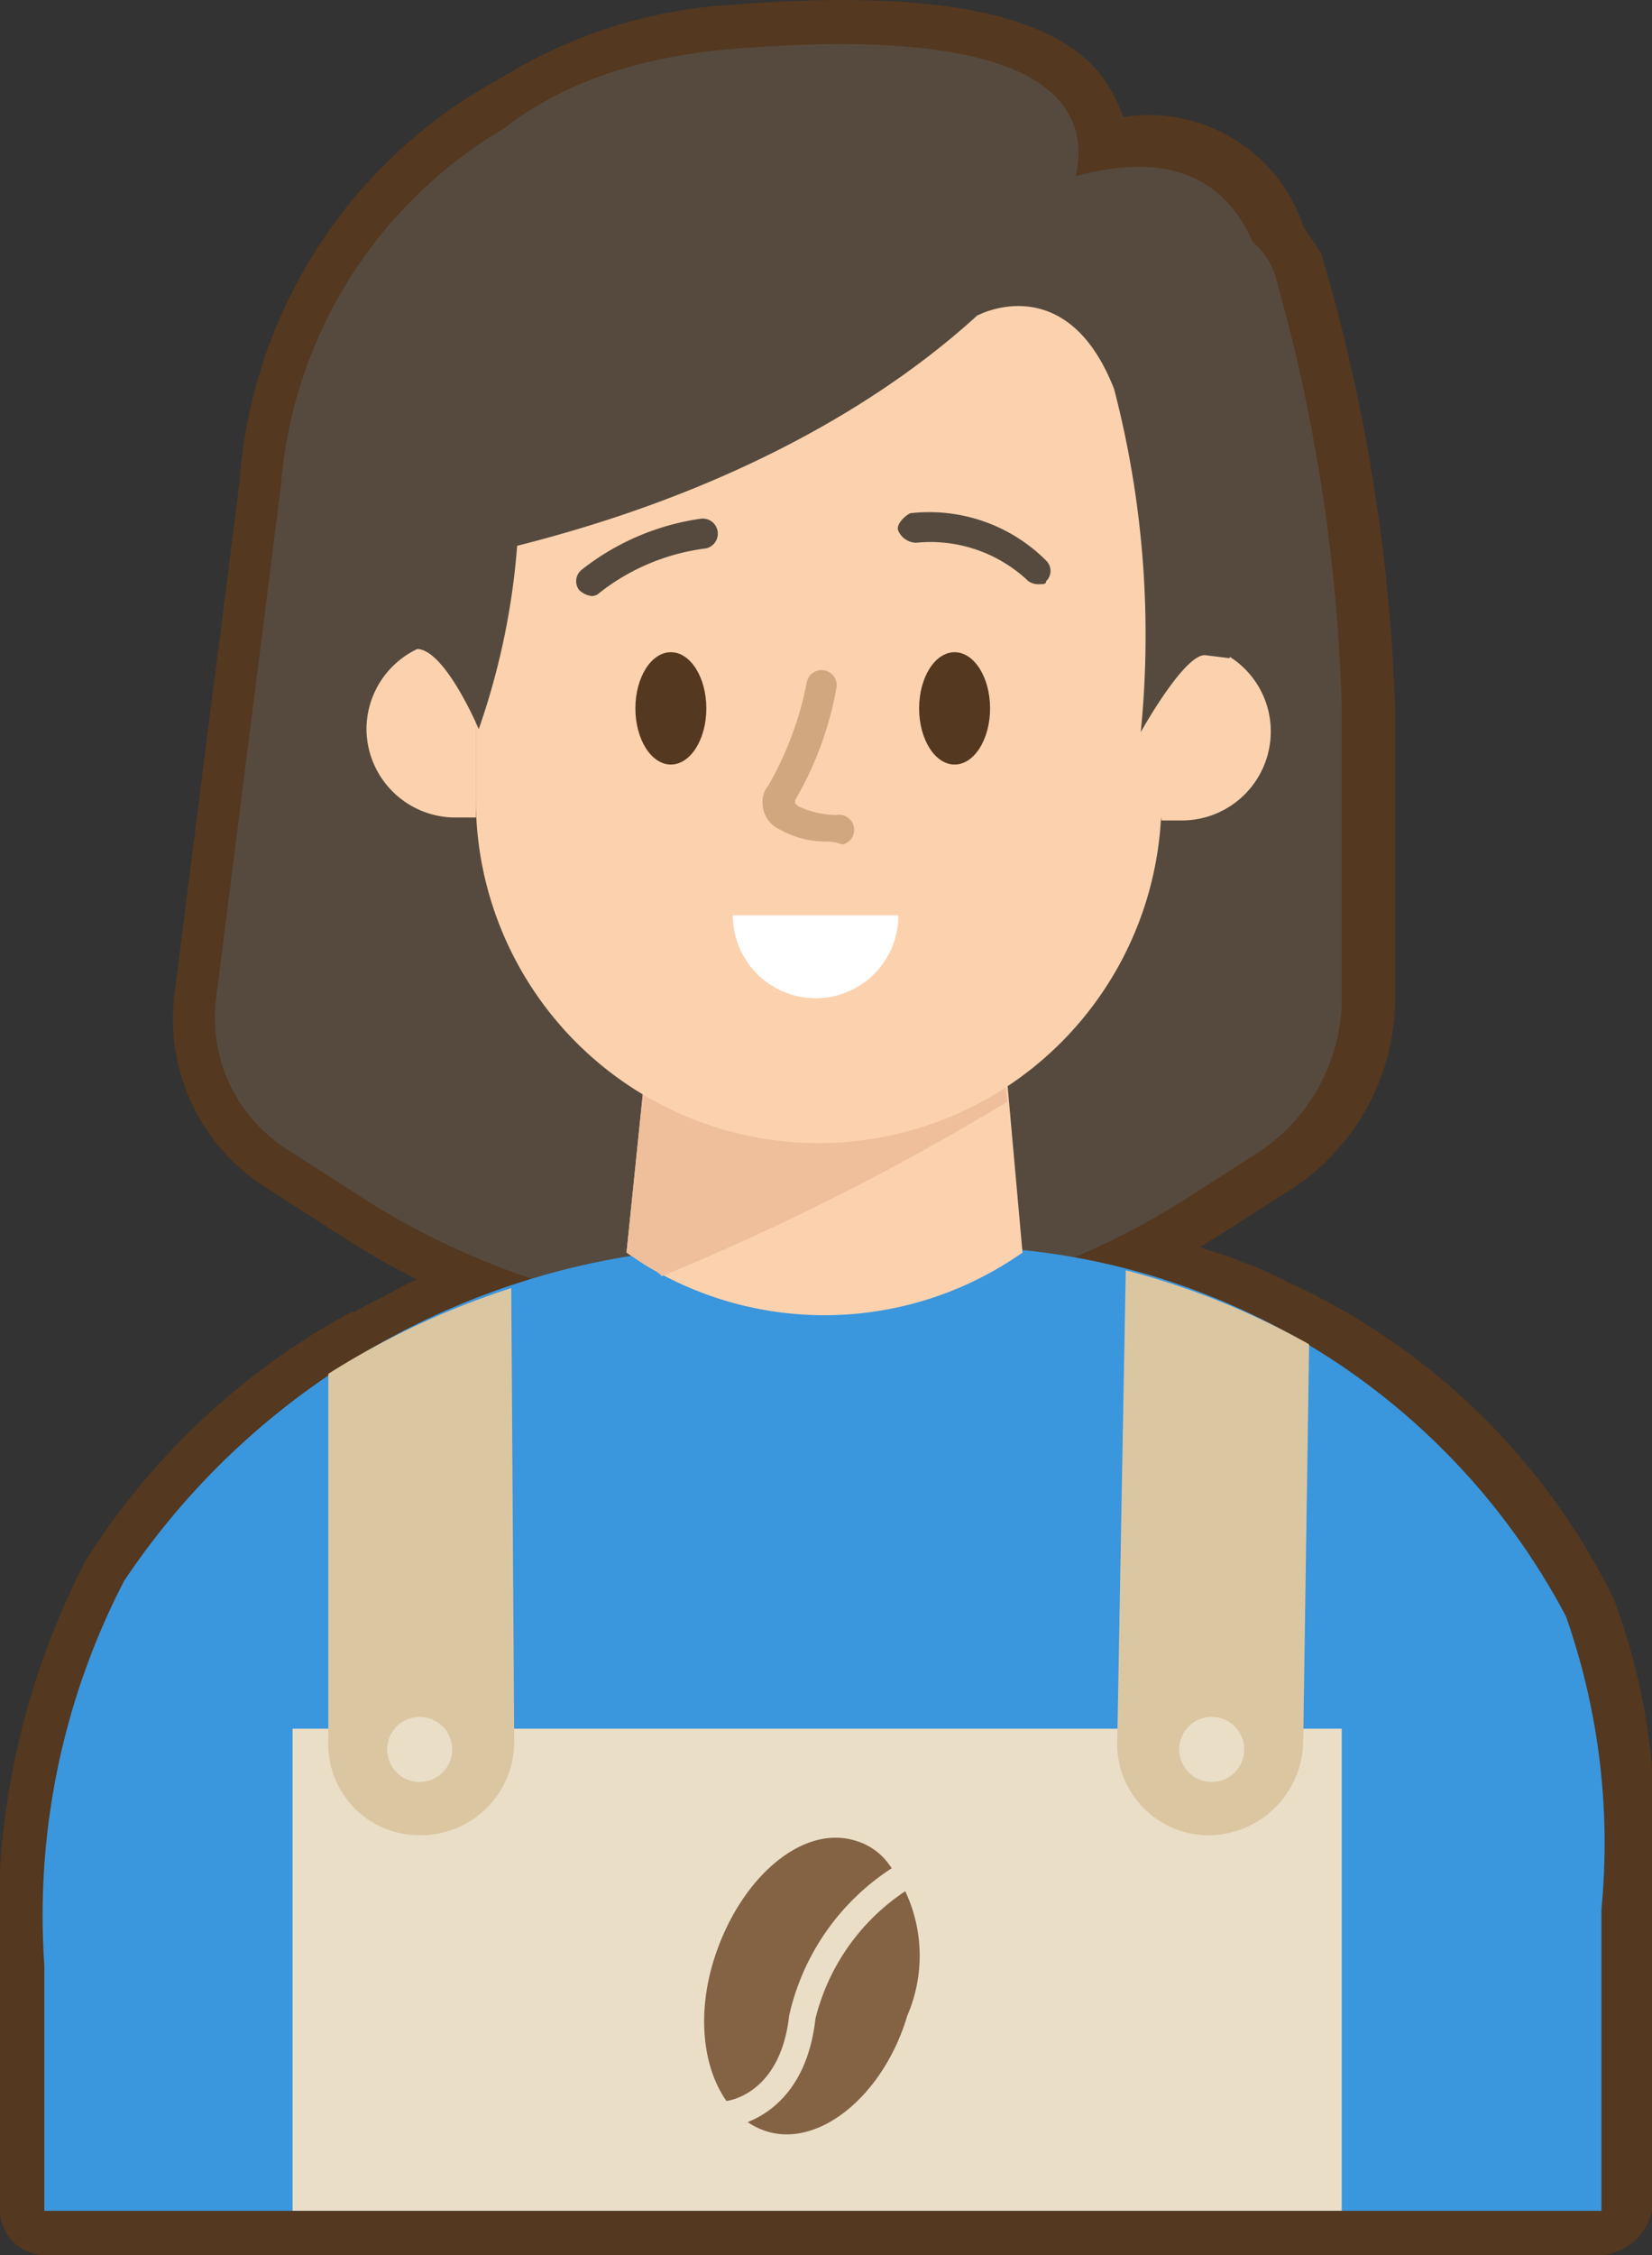 <svg xmlns="http://www.w3.org/2000/svg" id="Emojis_cafe_owner_copy_3" width="19.604" height="26.742" viewBox="0 0 19.604 26.742">
    <rect x="0" y="0" width="19.604" height="26.742" fill="#333333" stroke="none"/>
    <defs>
        <style>
            .cls-1{fill:#54381f}.cls-2{fill:#564a3e}.cls-4{fill:#fcd2ae}.cls-6{fill:#eadec7}.cls-7{fill:#dbc6a2}
        </style>
    </defs>
    <g id="Group_148">
        <g id="Group_147">
            <path id="Path_42" d="M31.708 28.487H13.226a.539.539 0 0 1-.526-.526V25.05a9.172 9.172 0 0 1 1.017-4.8 8.53 8.53 0 0 1 3.156-2.95h.035c.175-.105.351-.175.526-.281l.21-.105c-.281-.14-.526-.281-.807-.456l-.982-.631a2.368 2.368 0 0 1-1.087-2.28l.772-6.067a5.927 5.927 0 0 1 3.086-4.8A5.881 5.881 0 0 1 21.4 1.8c2.28-.175 3.682.07 4.314.772a1.778 1.778 0 0 1 .316.561 1.936 1.936 0 0 1 2.139 1.3l.21.316a21.461 21.461 0 0 1 .877 5.4v3.437a2.7 2.7 0 0 1-1.263 2.28l-.877.561c-.07.035-.105.07-.175.105.175.07.351.105.491.175a3.9 3.9 0 0 1 .561.245 8.03 8.03 0 0 1 3.855 3.748 7.55 7.55 0 0 1 .456 3.332v3.928a.668.668 0 0 1-.596.527zm-17.956-1.052h17.43v-3.4a7.545 7.545 0 0 0-.351-2.876 6.786 6.786 0 0 0-3.331-3.228c-.175-.07-.351-.14-.491-.21-.351-.14-.7-.245-1.052-.351-.21-.035-.421-.105-.631-.14a.484.484 0 0 1-.421-.456.473.473 0 0 1 .316-.526 11.221 11.221 0 0 0 1.3-.666l.877-.561a1.6 1.6 0 0 0 .772-1.368v-3.437a20.015 20.015 0 0 0-.772-4.98c-.035-.035-.035-.07-.07-.105a.766.766 0 0 1-.105-.175c-.175-.456-.456-.877-1.508-.6a.609.609 0 0 1-.491-.105.545.545 0 0 1-.175-.491.533.533 0 0 0-.07-.386c-.175-.21-.877-.631-3.437-.421a4.86 4.86 0 0 0-2.28.7.034.034 0 0 0-.035.035 4.849 4.849 0 0 0-2.56 3.928v.07l-.772 6.1a1.234 1.234 0 0 0 .6 1.227l.982.631a10.076 10.076 0 0 0 1.859.877.54.54 0 0 1 .351.526.526.526 0 0 1-.386.491.825.825 0 0 1-.281.07c-.175.07-.351.105-.526.175-.21.07-.351.14-.526.21a3.539 3.539 0 0 1-.526.245 7.341 7.341 0 0 0-2.77 2.6 8.368 8.368 0 0 0-.842 4.278v2.315z" class="cls-1" transform="translate(-12.7 -1.745)"/>
        </g>
    </g>
    <g id="Group_200" transform="translate(.526 .523)">
        <g id="Group_150" transform="translate(2.024 .267)">
            <g id="Group_149">
                <path id="Path_43" d="M32.362 16.871l-.877.561a9.1 9.1 0 0 1-9.679.035l-.982-.631a1.849 1.849 0 0 1-.842-1.753l.772-6.1A5.413 5.413 0 0 1 25.734 4l.526.035c1.718.105 2.315 1.157 3.507 1.613.807.316 2.315-.245 2.771.772a20.849 20.849 0 0 1 .807 5.19v3.437a2.2 2.2 0 0 1-.983 1.824z" class="cls-2" transform="translate(-19.972 -4)"/>
            </g>
        </g>
        <g id="Group_187" transform="translate(0 2.722)">
            <g id="Group_152" transform="translate(0 11.538)">
                <g id="Group_151">
                    <path id="Path_44" fill="#3a96dd" d="M32.682 55.333H14.2v-2.911a8.619 8.619 0 0 1 .947-4.559 8.922 8.922 0 0 1 7.575-3.963h2.1a8.229 8.229 0 0 1 7.435 4.384 8.108 8.108 0 0 1 .421 3.472v3.577z" transform="translate(-14.2 -43.9)"/>
                </g>
            </g>
            <g id="Group_154" transform="translate(6.909 8.873)">
                <g id="Group_153">
                    <path id="Path_45" d="M34.181 36.3l-.281 2.735.21.14a4.092 4.092 0 0 0 4.489-.14l-.245-2.735" class="cls-4" transform="translate(-33.9 -36.3)"/>
                </g>
            </g>
            <g id="Group_156" transform="translate(6.909 8.873)">
                <g id="Group_155">
                    <path id="Path_46" fill="#efbf9c" d="M34.181 36.3l-.281 2.735.21.14a.734.734 0 0 1 .21.14 29.965 29.965 0 0 0 4.1-2.069l-.105-.947z" transform="translate(-33.9 -36.3)"/>
                </g>
            </g>
            <g id="Group_164" transform="translate(3.823)">
                <g id="Group_163">
                    <g id="Group_158" transform="translate(9.153 4.384)">
                        <g id="Group_157">
                            <path id="Path_47" d="M51.481 25.6h.245a1.055 1.055 0 0 0 1.052-1.052 1.046 1.046 0 0 0-.526-.912L51.2 23.5" class="cls-4" transform="translate(-51.2 -23.5)"/>
                        </g>
                    </g>
                    <g id="Group_160" transform="translate(1.298)">
                        <g id="Group_159">
                            <path id="Path_48" d="M28.8 12.578v4.664a4.071 4.071 0 0 0 4.068 4.068 4.071 4.071 0 0 0 4.068-4.068V11" class="cls-4" transform="translate(-28.8 -11)"/>
                        </g>
                    </g>
                    <g id="Group_162" transform="translate(0 4.349)">
                        <g id="Group_161">
                            <path id="Path_49" d="M26.4 23.4h-.245a1.055 1.055 0 0 0-1.055 1.052 1.055 1.055 0 0 0 1.052 1.048h.248" class="cls-4" transform="translate(-25.1 -23.4)"/>
                        </g>
                    </g>
                </g>
            </g>
            <g id="Group_166" transform="translate(7.014 4.489)">
                <g id="Group_165">
                    <ellipse id="Ellipse_8" cx=".421" cy=".666" class="cls-1" rx=".421" ry=".666"/>
                </g>
            </g>
            <g id="Group_168" transform="translate(10.381 4.489)">
                <g id="Group_167">
                    <ellipse id="Ellipse_9" cx=".421" cy=".666" class="cls-1" rx=".421" ry=".666"/>
                </g>
            </g>
            <g id="Group_173" transform="translate(6.309 2.827)">
                <g id="Group_170" transform="translate(3.819)">
                    <g id="Group_169">
                        <path id="Path_50" d="M44.77 19.917a.211.211 0 0 1-.14-.035 1.688 1.688 0 0 0-1.333-.456.237.237 0 0 1-.21-.14c-.035-.07.07-.175.14-.21a1.963 1.963 0 0 1 1.613.561.17.17 0 0 1 0 .245c.001.035-.034.035-.07.035z" class="cls-2" transform="translate(-43.08 -19.062)"/>
                    </g>
                </g>
                <g id="Group_172" transform="translate(0 .083)">
                    <g id="Group_171">
                        <path id="Path_51" d="M32.369 20.212a.266.266 0 0 1-.14-.07.173.173 0 0 1 .035-.245 2.95 2.95 0 0 1 1.4-.6.179.179 0 0 1 .07.351 2.557 2.557 0 0 0-1.263.526.129.129 0 0 1-.102.038z" class="cls-2" transform="translate(-32.191 -19.3)"/>
                    </g>
                </g>
            </g>
            <g id="Group_175" transform="translate(2.946 17.254)">
                <g id="Group_174">
                    <path id="Rectangle_4" d="M0 0H12.45V5.716H0z" class="cls-6"/>
                </g>
            </g>
            <g id="Group_177" transform="translate(3.365 12.029)">
                <g id="Group_176">
                    <path id="Path_52" d="M24.884 51.788a1.108 1.108 0 0 0 1.122-1.122l-.035-5.366a9.48 9.48 0 0 0-2.171 1.017v4.349a1.079 1.079 0 0 0 1.084 1.122z" class="cls-7" transform="translate(-23.795 -45.3)"/>
                </g>
            </g>
            <g id="Group_179" transform="translate(12.728 11.818)">
                <g id="Group_178">
                    <path id="Path_53" d="M51.584 51.4a1.13 1.13 0 0 0 1.122-1.122l.07-4.7A9.108 9.108 0 0 0 50.6 44.7l-.1 5.541a1.088 1.088 0 0 0 1.084 1.159z" class="cls-7" transform="translate(-50.495 -44.7)"/>
                </g>
            </g>
            <g id="Group_186" transform="translate(7.831 18.546)">
                <g id="Group_182">
                    <g id="Group_181">
                        <g id="Group_180">
                            <path id="Path_54" fill="#846244" d="M38.938 65.994c-.281.947-1.052 1.578-1.683 1.368s-.912-1.122-.6-2.069 1.052-1.578 1.683-1.368a.735.735 0 0 1 .386.281 1.791 1.791 0 0 1 .214 1.788z" transform="translate(-36.528 -63.884)"/>
                        </g>
                    </g>
                </g>
                <g id="Group_185" transform="translate(.236 .216)">
                    <g id="Group_184">
                        <g id="Group_183">
                            <path id="Path_55" d="M37.2 67.726v-.316c.035 0 .666-.07.772-1.017a2.812 2.812 0 0 1 1.472-1.893l.14.281a2.551 2.551 0 0 0-1.3 1.648c-.137 1.227-1.049 1.297-1.084 1.297z" class="cls-6" transform="translate(-37.2 -64.5)"/>
                        </g>
                    </g>
                </g>
            </g>
        </g>
        <g id="Group_189" opacity="0.52" transform="translate(8.522 7.413)">
            <g id="Group_188">
                <path id="Path_56" fill="#a88057" d="M39.272 26.417a1.111 1.111 0 0 1-.561-.14.346.346 0 0 1-.21-.316.3.3 0 0 1 .07-.21 4 4 0 0 0 .456-1.227.179.179 0 0 1 .351.07 4.031 4.031 0 0 1-.491 1.333v.035l.035.035a1.08 1.08 0 0 0 .456.105.179.179 0 0 1 .07.351.469.469 0 0 0-.176-.036z" transform="translate(-38.5 -24.374)"/>
            </g>
        </g>
        <g id="Group_191" transform="translate(4.068 19.836)">
            <g id="Group_190">
                <circle id="Ellipse_10" cx=".386" cy=".386" r=".386" class="cls-6"/>
            </g>
        </g>
        <g id="Group_193" transform="translate(13.467 19.836)">
            <g id="Group_192">
                <circle id="Ellipse_11" cx=".386" cy=".386" r=".386" class="cls-6"/>
            </g>
        </g>
        <g id="Group_195" transform="translate(8.171 10.332)">
            <g id="Group_194">
                <path id="Path_57" fill="#fff" d="M39.464 32.7a.982.982 0 1 1-1.964 0" transform="translate(-37.5 -32.7)"/>
            </g>
        </g>
        <g id="Group_197" transform="translate(3.898)">
            <g id="Group_196">
                <path id="Path_58" d="M33.236 5.644s-1.613 2.385-6.207 3.542a8.558 8.558 0 0 1-.456 2.174s-.561-1.333-.912-.842c0 0-2.069-6.733 3.928-7.224s3.647 2.35 3.647 2.35z" class="cls-2" transform="translate(-25.316 -3.237)"/>
            </g>
        </g>
        <g id="Group_199" transform="translate(8.382 1.454)">
            <g id="Group_198">
                <path id="Path_59" d="M40.8 9.143s1.052-.561 1.613.877a11.567 11.567 0 0 1 .316 4.068s.526-.947.772-.912l.281.035s2.034-6.768-1.824-5.716L38.1 8.546z" class="cls-2" transform="translate(-38.1 -7.383)"/>
            </g>
        </g>
    </g>
</svg>
